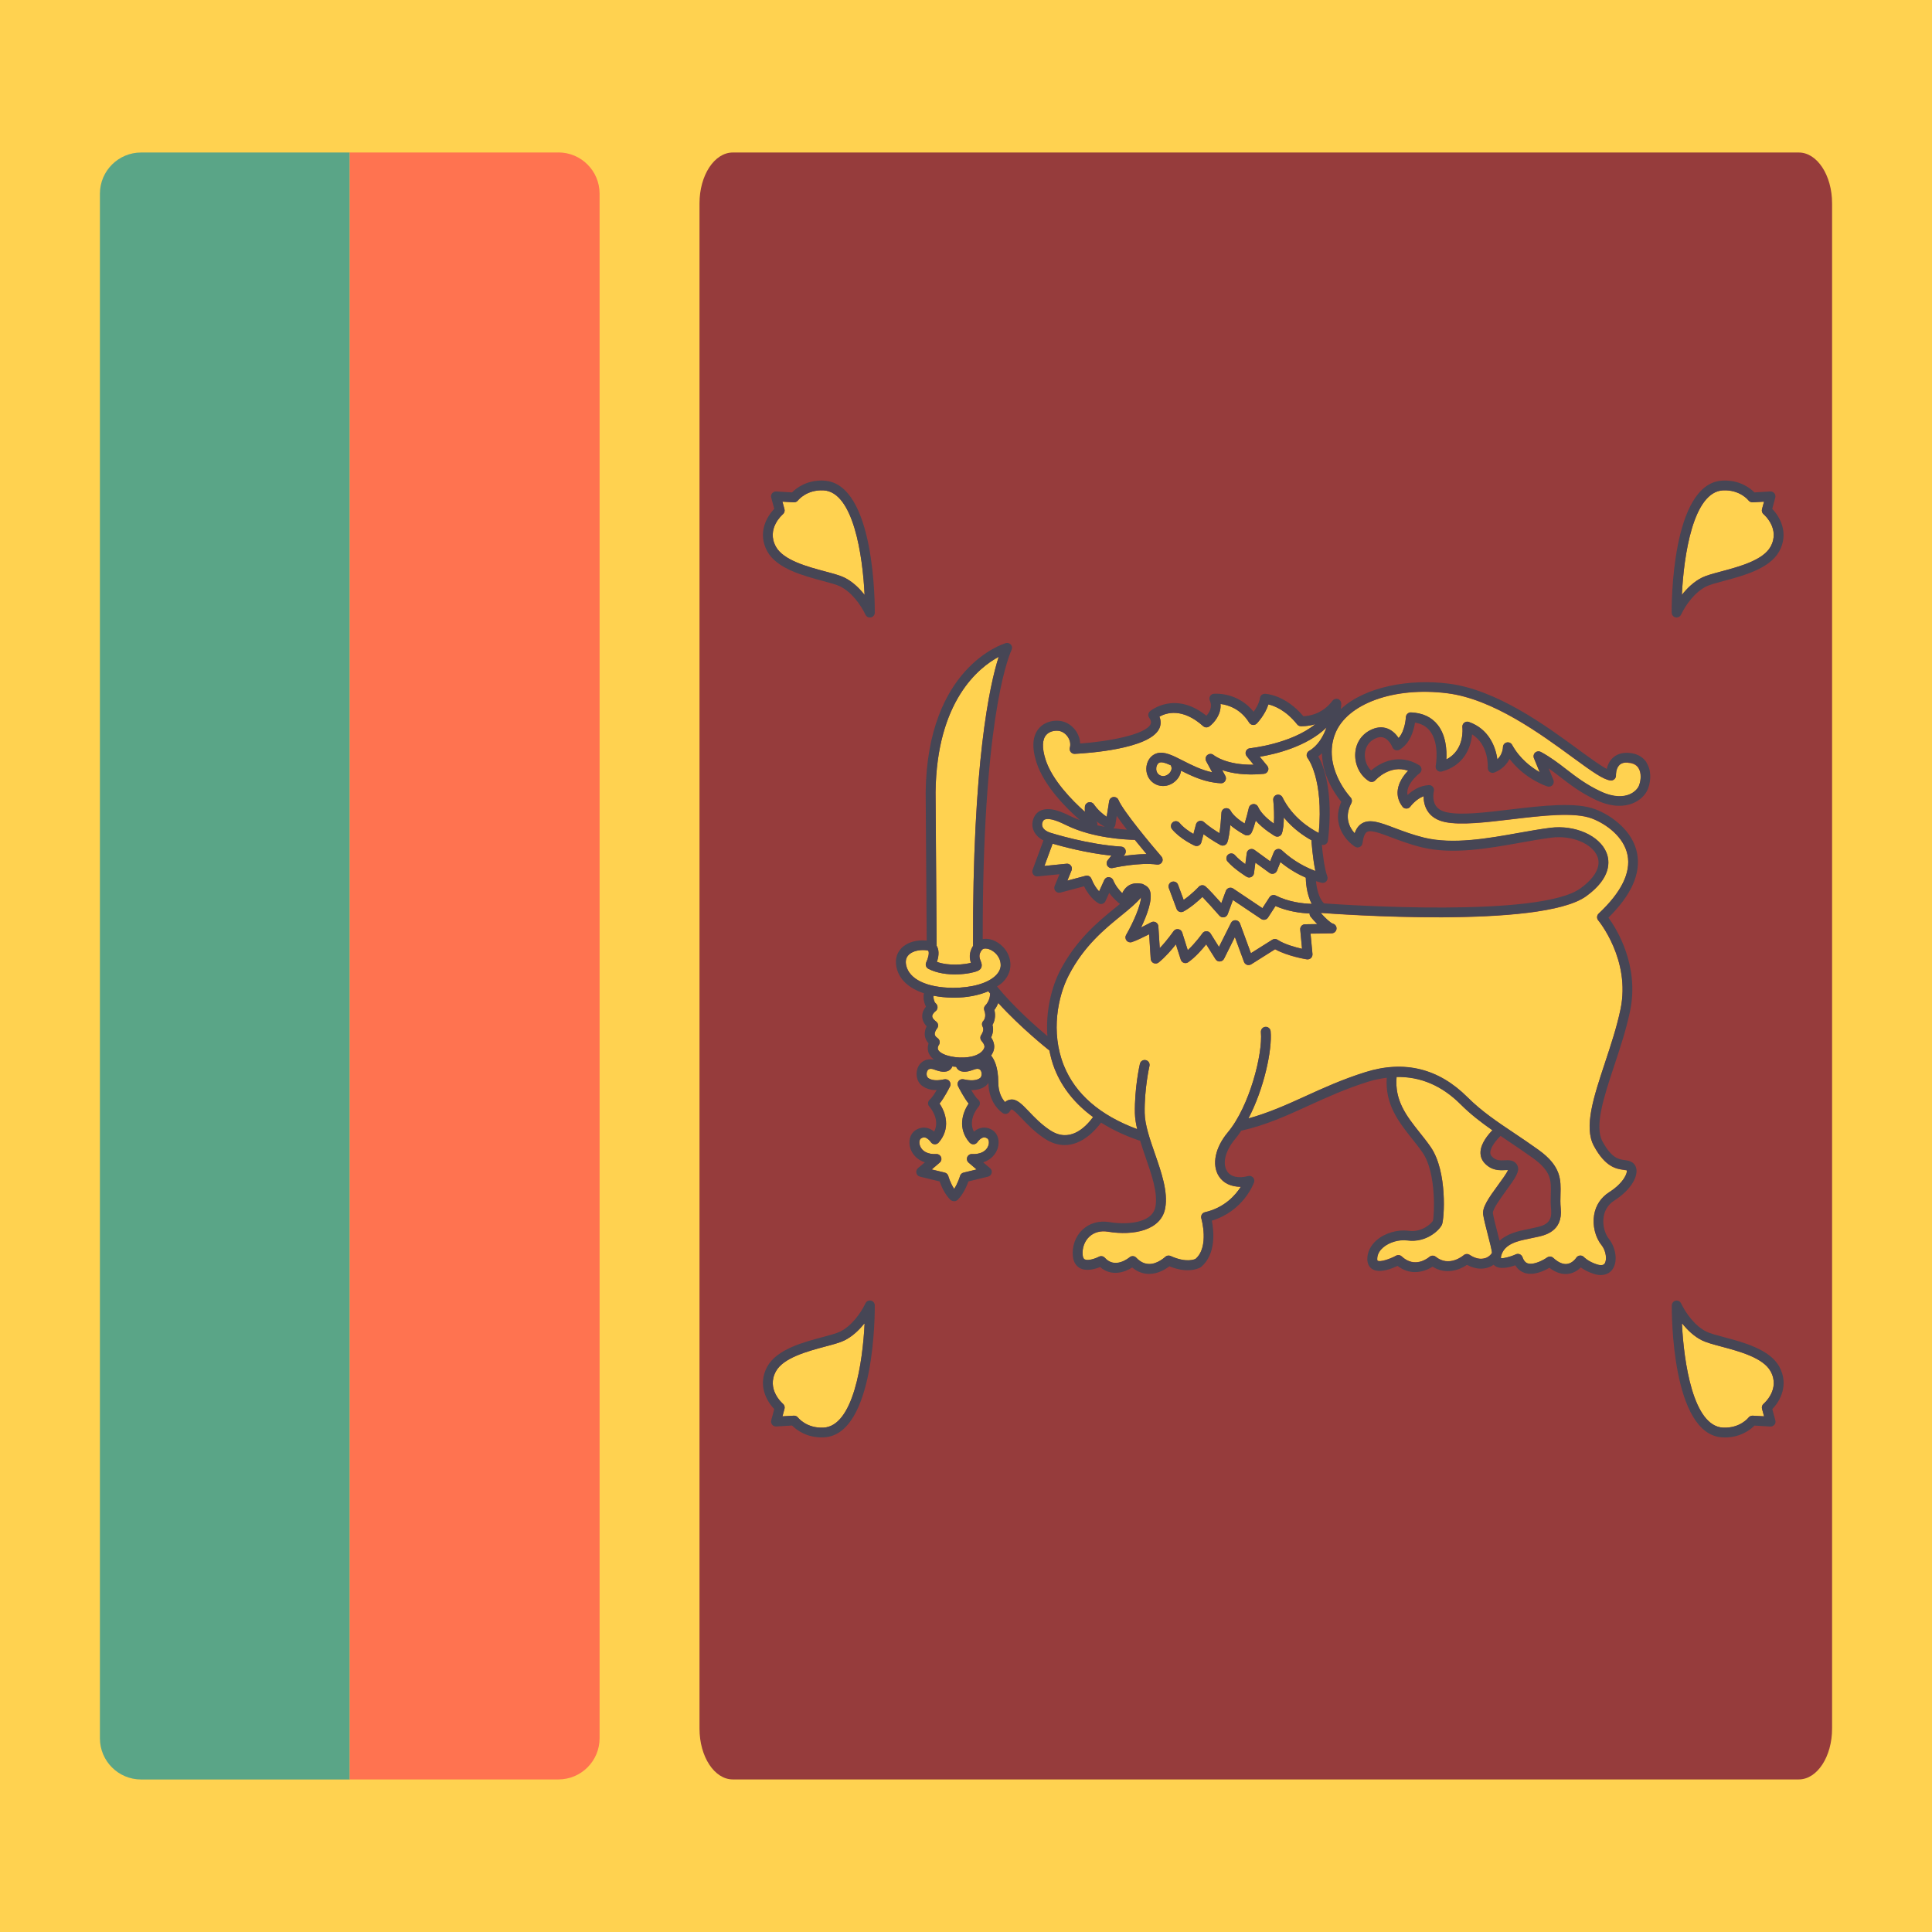 <!-- Generated by IcoMoon.io -->
<svg version="1.1" xmlns="http://www.w3.org/2000/svg" width="32" height="32" viewBox="0 0 32 32">
<title>sri-lanka</title>
<path fill="#ffd250" d="M0 0h32v32h-32v-32z"></path>
<path fill="#963c3c" d="M11.586 3.368v25.263c0 0.465 0.247 0.842 0.552 0.842h17.655c0.305 0 0.552-0.377 0.552-0.842v-25.263c0-0.465-0.247-0.842-0.552-0.842h-17.655c-0.305 0-0.552 0.377-0.552 0.842z"></path>
<path fill="#5aa587" d="M5.793 2.526h-3.456c-0.376 0-0.682 0.305-0.682 0.682v25.584c0 0.376 0.305 0.682 0.682 0.682h3.456v-26.947z"></path>
<path fill="#ff7350" d="M9.249 2.526h-3.456v26.947h3.456c0.376 0 0.682-0.305 0.682-0.682v-25.584c0-0.376-0.305-0.682-0.682-0.682z"></path>
<path fill="#ffd250" d="M24.566 20.117c-0.018-0.118 0.086-0.271 0.247-0.49 0.058-0.079 0.142-0.194 0.165-0.249-0.015-0.001-0.036 0-0.051 0.001-0.089 0.004-0.223 0.010-0.341-0.12-0.046-0.051-0.068-0.115-0.064-0.185 0.009-0.142 0.125-0.281 0.197-0.355-0.185-0.13-0.362-0.265-0.526-0.429-0.312-0.312-0.668-0.462-1.061-0.454-0.036 0.391 0.165 0.648 0.38 0.918 0.063 0.080 0.127 0.159 0.184 0.242 0.283 0.409 0.224 1.2 0.188 1.284-0.041 0.095-0.264 0.305-0.571 0.264-0.141-0.019-0.303 0.029-0.406 0.118-0.044 0.038-0.096 0.102-0.096 0.188 0 0.004 0 0.026 0.007 0.030 0.041 0.025 0.195-0.024 0.305-0.083 0.030-0.017 0.068-0.012 0.094 0.012 0.217 0.203 0.434 0.028 0.459 0.007 0.030-0.025 0.074-0.026 0.104-0.002 0.222 0.179 0.453-0.017 0.463-0.025 0.027-0.023 0.067-0.026 0.097-0.007 0.096 0.063 0.184 0.081 0.263 0.054 0.069-0.024 0.105-0.075 0.109-0.088 0.002-0.033-0.042-0.202-0.071-0.314-0.031-0.117-0.062-0.239-0.075-0.319z"></path>
<path fill="#ffd250" d="M26.969 12.632c-0.067-0.005-0.115 0.009-0.148 0.042-0.061 0.060-0.056 0.168-0.056 0.169 0.001 0.024-0.008 0.048-0.026 0.064s-0.041 0.025-0.066 0.021c-0.12-0.016-0.298-0.143-0.628-0.384-0.524-0.384-1.316-0.964-2.071-1.060-0.878-0.112-1.66 0.169-1.858 0.665-0.221 0.553 0.249 1.056 0.253 1.061 0.024 0.025 0.029 0.063 0.013 0.094-0.124 0.233-0.030 0.406 0.055 0.5 0.026-0.078 0.066-0.131 0.121-0.164 0.132-0.079 0.304-0.014 0.542 0.077 0.141 0.053 0.3 0.113 0.486 0.159 0.477 0.117 1.058 0.013 1.571-0.079 0.181-0.033 0.356-0.064 0.519-0.084 0.409-0.052 0.819 0.129 0.932 0.413 0.055 0.138 0.084 0.414-0.334 0.718-0.751 0.547-4.178 0.294-4.38 0.279-0.005 0-0.009 0.001-0.018 0.002 0.075 0.084 0.163 0.166 0.201 0.176s0.064 0.048 0.059 0.088c-0.005 0.040-0.039 0.070-0.079 0.071l-0.351 0.005 0.032 0.338c0.002 0.025-0.007 0.050-0.025 0.067s-0.044 0.024-0.068 0.021c-0.014-0.002-0.317-0.051-0.526-0.167l-0.396 0.25c-0.013 0.008-0.028 0.012-0.043 0.012-0.009 0-0.018-0.001-0.026-0.004-0.023-0.008-0.042-0.026-0.050-0.049l-0.151-0.411-0.179 0.359c-0.013 0.026-0.039 0.043-0.069 0.045-0.029 0.003-0.057-0.013-0.073-0.038l-0.154-0.245c-0.070 0.088-0.183 0.216-0.298 0.296-0.021 0.015-0.048 0.018-0.072 0.010s-0.043-0.028-0.051-0.052l-0.081-0.254c-0.071 0.090-0.174 0.21-0.284 0.299-0.023 0.019-0.056 0.024-0.084 0.012s-0.047-0.039-0.049-0.069l-0.026-0.409c-0.092 0.047-0.218 0.108-0.288 0.13-0.032 0.010-0.067-0.001-0.087-0.027s-0.024-0.062-0.007-0.091c0.125-0.217 0.24-0.488 0.248-0.622-0.083 0.099-0.199 0.194-0.328 0.3-0.276 0.224-0.619 0.504-0.871 0.992-0.176 0.341-0.303 0.937-0.080 1.492 0.191 0.474 0.601 0.827 1.215 1.054-0.021-0.090-0.036-0.178-0.038-0.261-0.008-0.421 0.079-0.805 0.083-0.821 0.010-0.044 0.053-0.071 0.097-0.061s0.071 0.053 0.061 0.097c-0.001 0.004-0.086 0.381-0.079 0.781 0.004 0.196 0.088 0.437 0.169 0.671 0.108 0.311 0.22 0.631 0.171 0.902-0.066 0.367-0.523 0.46-0.948 0.39-0.121-0.020-0.23 0.009-0.309 0.083-0.080 0.075-0.121 0.189-0.11 0.306 0.005 0.055 0.026 0.066 0.033 0.070 0.051 0.028 0.171-0.010 0.236-0.044 0.033-0.017 0.073-0.010 0.098 0.018 0.17 0.191 0.399 0 0.409-0.008 0.033-0.028 0.082-0.025 0.111 0.006 0.064 0.068 0.132 0.102 0.208 0.104 0.138 0.008 0.269-0.115 0.271-0.116 0.024-0.023 0.060-0.029 0.090-0.016 0.267 0.122 0.407 0.051 0.413 0.048 0.232-0.198 0.098-0.666 0.096-0.671-0.006-0.021-0.003-0.044 0.008-0.064s0.030-0.033 0.052-0.038c0.325-0.074 0.506-0.283 0.594-0.421-0.16-0.002-0.288-0.058-0.363-0.175-0.121-0.189-0.063-0.475 0.148-0.727 0.361-0.431 0.581-1.304 0.548-1.659-0.004-0.044 0.029-0.084 0.073-0.088 0.043-0.004 0.084 0.029 0.088 0.073 0.029 0.311-0.111 0.957-0.368 1.444 0.325-0.090 0.621-0.221 0.93-0.362 0.307-0.14 0.625-0.285 1.007-0.405 0.645-0.202 1.214-0.062 1.692 0.416 0.231 0.231 0.484 0.401 0.777 0.597 0.129 0.086 0.262 0.176 0.401 0.276 0.376 0.271 0.369 0.497 0.362 0.736-0.002 0.073-0.004 0.148 0.004 0.23 0.039 0.389-0.27 0.45-0.419 0.48-0.020 0.004-0.039 0.008-0.056 0.012-0.021 0.005-0.046 0.010-0.074 0.016-0.151 0.031-0.379 0.077-0.435 0.27-0.010 0.035-0.006 0.047-0.006 0.047 0.024 0.011 0.147-0.017 0.246-0.062 0.021-0.010 0.045-0.010 0.066-0.001s0.037 0.026 0.045 0.048c0.029 0.084 0.073 0.098 0.088 0.103 0.102 0.032 0.269-0.062 0.319-0.098 0.031-0.022 0.073-0.020 0.102 0.006 0.084 0.076 0.161 0.11 0.23 0.101 0.093-0.013 0.149-0.101 0.15-0.101 0.013-0.022 0.036-0.036 0.062-0.038s0.050 0.008 0.067 0.026c0 0 0.071 0.075 0.216 0.121 0.095 0.030 0.119-0.005 0.127-0.016 0.040-0.059 0.026-0.208-0.053-0.306-0.103-0.128-0.15-0.324-0.122-0.497 0.027-0.16 0.113-0.29 0.249-0.377 0.25-0.159 0.307-0.331 0.291-0.363-0.005-0.002-0.032-0.006-0.053-0.009-0.112-0.015-0.298-0.039-0.49-0.394-0.17-0.313-0.006-0.808 0.184-1.382 0.096-0.291 0.196-0.591 0.257-0.886 0.17-0.816-0.364-1.464-0.37-1.47-0.028-0.033-0.025-0.082 0.007-0.111 0.375-0.352 0.536-0.678 0.479-0.969-0.060-0.304-0.354-0.516-0.588-0.606-0.291-0.112-0.823-0.048-1.337 0.013-0.43 0.051-0.836 0.099-1.098 0.045-0.135-0.028-0.234-0.092-0.294-0.19-0.049-0.081-0.062-0.169-0.061-0.238-0.13 0.049-0.218 0.17-0.219 0.171-0.015 0.021-0.039 0.033-0.064 0.034-0.032-0.001-0.050-0.011-0.066-0.031-0.066-0.086-0.093-0.18-0.079-0.281 0.018-0.13 0.102-0.242 0.171-0.315-0.301-0.106-0.532 0.147-0.543 0.159-0.026 0.029-0.070 0.035-0.103 0.015-0.145-0.089-0.236-0.265-0.23-0.447 0.006-0.172 0.094-0.316 0.243-0.395 0.102-0.054 0.2-0.064 0.291-0.030 0.086 0.033 0.147 0.1 0.185 0.157 0.11-0.126 0.12-0.343 0.12-0.345 0.001-0.022 0.010-0.042 0.026-0.057s0.038-0.024 0.059-0.022c0.192 0.008 0.341 0.077 0.442 0.206 0.139 0.176 0.152 0.42 0.144 0.572 0.306-0.156 0.267-0.517 0.265-0.534-0.003-0.028 0.008-0.055 0.030-0.073s0.051-0.023 0.078-0.013c0.325 0.115 0.443 0.405 0.471 0.62 0.092-0.088 0.093-0.201 0.093-0.202 0-0.037 0.025-0.069 0.061-0.078s0.073 0.007 0.091 0.040c0.125 0.229 0.317 0.372 0.457 0.452l-0.096-0.234c-0.013-0.032-0.005-0.068 0.021-0.091s0.063-0.027 0.093-0.011c0.16 0.086 0.287 0.184 0.422 0.288 0.162 0.125 0.33 0.254 0.566 0.365 0.231 0.108 0.386 0.088 0.476 0.052 0.093-0.037 0.146-0.104 0.163-0.149 0.033-0.085 0.042-0.208-0.010-0.29-0.033-0.052-0.090-0.081-0.169-0.086z"></path>
<path fill="#ffd250" d="M17.408 13.797c0 0 0 0 0 0s0.001 0 0.001 0c0.006 0.002 0.611 0.193 1.161 0.226 0.030 0.002 0.057 0.020 0.069 0.048s0.008 0.060-0.011 0.084l-0.019 0.024c0.109-0.016 0.246-0.031 0.381-0.032-0.055-0.066-0.124-0.149-0.194-0.236-0.147-0.003-0.685-0.026-1.123-0.237-0.106-0.052-0.29-0.141-0.378-0.096-0.015 0.008-0.040 0.044-0.036 0.089 0.005 0.057 0.058 0.103 0.148 0.13z"></path>
<path fill="#ffd250" d="M19.233 12.626c-0.008 0-0.016 0.001-0.023 0.003-0.035 0.011-0.053 0.050-0.058 0.082-0.006 0.040 0.004 0.093 0.050 0.124 0.060 0.040 0.125 0.013 0.162-0.024 0.012-0.011 0.067-0.071 0.026-0.136l-0-0c-0.063-0.029-0.119-0.049-0.157-0.049z"></path>
<path fill="#ffd250" d="M18.438 14.579c0.039 0.094 0.1 0.166 0.15 0.215 0.019-0.041 0.048-0.084 0.092-0.117s0.118-0.062 0.228-0.039c0.002 0 0.003 0 0.005 0.001 0.003 0.001 0.006 0 0.009 0.001s0.005 0.003 0.007 0.004c0.004 0.001 0.008 0.002 0.012 0.004 0.003 0.002 0.005 0.004 0.007 0.006 0.041 0.018 0.076 0.046 0.094 0.089 0.061 0.143-0.047 0.421-0.142 0.619 0.067-0.033 0.132-0.067 0.167-0.086 0.024-0.013 0.054-0.013 0.078 0.001s0.040 0.038 0.041 0.066l0.023 0.361c0.127-0.133 0.226-0.278 0.228-0.28 0.017-0.026 0.048-0.039 0.079-0.034s0.056 0.026 0.065 0.056l0.092 0.292c0.129-0.119 0.242-0.278 0.243-0.28 0.016-0.022 0.041-0.034 0.068-0.034 0.027 0.001 0.052 0.015 0.067 0.038l0.139 0.222 0.199-0.397c0.014-0.029 0.042-0.047 0.077-0.045 0.032 0.002 0.060 0.023 0.072 0.053l0.181 0.493 0.354-0.223c0.027-0.017 0.061-0.017 0.088 0.001 0.115 0.076 0.293 0.124 0.405 0.149l-0.030-0.317c-0.002-0.023 0.005-0.045 0.020-0.062s0.037-0.027 0.059-0.027l0.203-0.003c-0.049-0.049-0.089-0.097-0.109-0.121-0.013-0.016-0.018-0.036-0.018-0.055-0.149-0.006-0.357-0.033-0.565-0.123l-0.124 0.191c-0.012 0.018-0.030 0.031-0.052 0.035-0.005 0.001-0.011 0.002-0.016 0.002-0.016 0-0.032-0.005-0.045-0.014l-0.468-0.314-0.086 0.234c-0.010 0.027-0.033 0.046-0.061 0.052s-0.057-0.005-0.076-0.026c-0.080-0.092-0.207-0.233-0.282-0.311-0.068 0.065-0.186 0.17-0.313 0.241-0.021 0.011-0.045 0.013-0.067 0.005s-0.040-0.025-0.048-0.048l-0.128-0.344c-0.016-0.042 0.006-0.089 0.048-0.104s0.089 0.006 0.104 0.048l0.093 0.251c0.136-0.094 0.249-0.216 0.25-0.217 0.029-0.031 0.077-0.035 0.11-0.008 0.047 0.038 0.175 0.179 0.264 0.279l0.075-0.203c0.009-0.023 0.027-0.041 0.051-0.049s0.049-0.004 0.070 0.010l0.485 0.325 0.117-0.181c0.023-0.035 0.068-0.047 0.104-0.028 0.215 0.108 0.448 0.134 0.596 0.138-0.091-0.169-0.099-0.384-0.099-0.434-0.121-0.053-0.27-0.134-0.42-0.258l-0.058 0.144c-0.009 0.023-0.029 0.040-0.053 0.047s-0.050 0.002-0.070-0.012l-0.234-0.17-0.023 0.175c-0.004 0.027-0.021 0.051-0.045 0.063s-0.054 0.011-0.077-0.004c-0.008-0.005-0.201-0.123-0.315-0.252-0.030-0.033-0.027-0.085 0.007-0.114s0.084-0.027 0.114 0.007c0.049 0.055 0.116 0.109 0.173 0.15l0.023-0.181c0.004-0.028 0.022-0.053 0.048-0.064s0.057-0.008 0.080 0.009l0.26 0.189 0.062-0.154c0.010-0.025 0.032-0.043 0.058-0.049s0.053 0.002 0.073 0.020c0.202 0.19 0.42 0.293 0.556 0.343-0.046-0.216-0.064-0.487-0.065-0.502-0-0.002 0.001-0.004 0.001-0.006-0.126-0.070-0.305-0.19-0.459-0.378-0.001 0.1-0.009 0.201-0.033 0.266-0.008 0.022-0.026 0.039-0.048 0.047s-0.047 0.006-0.067-0.006c-0.010-0.006-0.186-0.107-0.317-0.255-0.023 0.081-0.050 0.167-0.073 0.206-0.022 0.036-0.068 0.050-0.106 0.031-0.008-0.004-0.132-0.067-0.242-0.163-0.011 0.108-0.027 0.23-0.051 0.289-0.009 0.021-0.026 0.038-0.048 0.046s-0.046 0.006-0.066-0.005c-0.007-0.004-0.148-0.081-0.279-0.179l-0.036 0.135c-0.006 0.023-0.022 0.042-0.044 0.053s-0.046 0.010-0.068 0.001c-0.010-0.004-0.241-0.111-0.373-0.272-0.028-0.035-0.023-0.086 0.011-0.114s0.086-0.023 0.114 0.011c0.063 0.077 0.16 0.141 0.229 0.182l0.042-0.158c0.007-0.027 0.028-0.049 0.055-0.057s0.056-0.001 0.077 0.018c0.077 0.070 0.182 0.139 0.257 0.184 0.016-0.1 0.028-0.245 0.033-0.338 0.002-0.036 0.028-0.067 0.063-0.074s0.072 0.009 0.089 0.040c0.044 0.082 0.151 0.162 0.232 0.212 0.022-0.069 0.049-0.171 0.070-0.26 0.008-0.034 0.036-0.059 0.071-0.062s0.067 0.015 0.082 0.047c0.051 0.112 0.173 0.215 0.261 0.277 0.009-0.118 0.001-0.286-0.010-0.391-0.004-0.039 0.020-0.075 0.058-0.086s0.078 0.007 0.095 0.042c0.163 0.33 0.451 0.513 0.601 0.59 0.082-0.894-0.18-1.236-0.183-1.239-0.015-0.018-0.021-0.043-0.016-0.066s0.018-0.043 0.039-0.055c0.145-0.084 0.234-0.238 0.288-0.387-0.329 0.319-0.851 0.442-1.105 0.484l0.124 0.151c0.019 0.023 0.024 0.055 0.012 0.082s-0.037 0.047-0.067 0.050c-0.311 0.031-0.539-0.010-0.692-0.062l0.053 0.098c0.014 0.026 0.013 0.057-0.003 0.082s-0.044 0.041-0.072 0.038c-0.254-0.011-0.476-0.115-0.658-0.208-0.009 0.060-0.038 0.118-0.087 0.165-0.060 0.058-0.136 0.089-0.212 0.089-0.053 0-0.107-0.015-0.153-0.046-0.091-0.061-0.138-0.17-0.121-0.283 0.016-0.104 0.081-0.186 0.172-0.213 0.121-0.036 0.259 0.034 0.433 0.123 0.138 0.071 0.303 0.155 0.483 0.192l-0.1-0.185c-0.019-0.034-0.010-0.077 0.021-0.102s0.074-0.024 0.104 0.002c0.002 0.002 0.203 0.167 0.661 0.159l-0.115-0.141c-0.019-0.023-0.024-0.055-0.012-0.083s0.037-0.047 0.067-0.049c0.009-0.001 0.673-0.068 1.082-0.398-0.133 0.039-0.236 0.033-0.244 0.033-0.022-0.002-0.043-0.013-0.057-0.030-0.187-0.235-0.379-0.308-0.476-0.331-0.054 0.171-0.186 0.309-0.192 0.316-0.017 0.018-0.042 0.027-0.067 0.024s-0.047-0.017-0.060-0.038c-0.144-0.233-0.353-0.294-0.474-0.309 0.015 0.172-0.105 0.313-0.186 0.372-0.031 0.023-0.074 0.021-0.102-0.005-0.348-0.311-0.616-0.219-0.724-0.157 0.034 0.085 0.018 0.155-0.005 0.202-0.166 0.336-1.193 0.404-1.397 0.414-0.025 0.002-0.051-0.010-0.067-0.030s-0.022-0.047-0.015-0.072c0.015-0.056 0.005-0.116-0.028-0.17-0.034-0.055-0.088-0.095-0.145-0.107-0.053-0.011-0.155-0.004-0.216 0.063-0.070 0.077-0.074 0.218-0.014 0.409 0.109 0.343 0.444 0.682 0.652 0.867-0.002-0.043-0.001-0.074-0-0.082 0.002-0.035 0.025-0.064 0.059-0.074s0.069 0.003 0.089 0.031c0.069 0.099 0.151 0.166 0.213 0.207l0.041-0.259c0.006-0.036 0.035-0.064 0.071-0.068 0.036-0.003 0.071 0.016 0.084 0.050 0.073 0.178 0.538 0.736 0.711 0.936 0.022 0.025 0.026 0.062 0.010 0.092s-0.049 0.045-0.083 0.041c-0.296-0.042-0.731 0.056-0.735 0.057-0.034 0.008-0.068-0.007-0.087-0.036s-0.016-0.067 0.006-0.094l0.060-0.075c-0.411-0.043-0.811-0.151-0.973-0.198l-0.136 0.369 0.366-0.037c0.028-0.004 0.056 0.009 0.073 0.032s0.021 0.053 0.010 0.079l-0.069 0.169 0.302-0.080c0.040-0.011 0.081 0.010 0.096 0.049 0.040 0.101 0.089 0.168 0.128 0.209l0.085-0.188c0.013-0.029 0.043-0.050 0.075-0.048 0.031 0.001 0.060 0.021 0.073 0.050z"></path>
<path fill="#ffd250" d="M17.389 18.72c0.319 0.213 0.578-0.030 0.715-0.217-0.294-0.215-0.509-0.479-0.635-0.793-0.041-0.103-0.068-0.207-0.089-0.31-0.030-0.024-0.474-0.376-0.847-0.787-0.019 0.050-0.044 0.089-0.064 0.116 0.026 0.106 0.001 0.193-0.032 0.249 0.023 0.076 0.004 0.151-0.022 0.206 0.056 0.085 0.067 0.168 0.030 0.248-0.008 0.018-0.019 0.035-0.031 0.052 0.046 0.056 0.119 0.184 0.119 0.441 0 0.173 0.064 0.277 0.112 0.33 0.028-0.024 0.058-0.038 0.092-0.041 0.102-0.011 0.186 0.076 0.301 0.197 0.090 0.094 0.201 0.212 0.35 0.311z"></path>
<path fill="#ffd250" d="M15.801 16.524c-0.006 0-0.012-0-0.018-0-0.117-0.001-0.223-0.013-0.321-0.032-0.009 0.027 0.011 0.106 0.032 0.122s0.034 0.042 0.034 0.068c-0.001 0.026-0.012 0.051-0.033 0.066-0.014 0.010-0.055 0.046-0.055 0.082s0.041 0.071 0.065 0.090c0.018 0.014 0.030 0.034 0.032 0.056s-0.005 0.045-0.020 0.062c-0.010 0.012-0.040 0.057-0.035 0.095 0.001 0.008 0.004 0.032 0.047 0.061 0.018 0.012 0.031 0.032 0.034 0.054s-0.002 0.044-0.015 0.062c0 0-0.023 0.033-0.014 0.066 0.010 0.037 0.055 0.065 0.092 0.082 0.068 0.032 0.166 0.053 0.268 0.057 0.003-0 0.006-0 0.009-0 0.086 0.003 0.175-0.006 0.25-0.034 0.074-0.027 0.123-0.067 0.146-0.118 0.007-0.016 0.022-0.049-0.042-0.123-0.025-0.029-0.026-0.072-0.003-0.102 0-0 0.054-0.074 0.021-0.134-0.018-0.032-0.012-0.071 0.013-0.097 0.005-0.005 0.055-0.064 0.015-0.171-0.012-0.031-0.003-0.065 0.020-0.087 0.003-0.003 0.076-0.079 0.075-0.195-0.010-0.012-0.020-0.024-0.030-0.036-0.157 0.066-0.349 0.106-0.568 0.106z"></path>
<path fill="#ffd250" d="M16.541 10.879c-0.328 0.176-1.026 0.728-1.046 2.24l0.018 2.547c0.002 0.004 0.005 0.007 0.007 0.011 0.042 0.080 0.022 0.183-0.002 0.255 0.202 0.072 0.455 0.043 0.563 0.016-0.022-0.063-0.039-0.165 0.035-0.281-0.011-3.038 0.278-4.33 0.425-4.788z"></path>
<path fill="#ffd250" d="M16.575 15.984c0-0.13-0.098-0.23-0.194-0.263-0.020-0.007-0.088-0.026-0.119 0.015-0.058 0.077-0.038 0.131-0.018 0.183 0.011 0.029 0.023 0.059 0.014 0.094-0.011 0.044-0.051 0.062-0.064 0.068-0.11 0.050-0.528 0.115-0.816-0.034-0.039-0.020-0.055-0.068-0.036-0.108 0.030-0.062 0.053-0.154 0.036-0.186-0.001-0.003-0.005-0.010-0.028-0.013-0.021-0.003-0.043-0.004-0.064-0.004-0.099 0-0.19 0.031-0.239 0.084-0.040 0.043-0.052 0.097-0.038 0.166 0.048 0.232 0.338 0.372 0.776 0.376 0.31-0.001 0.577-0.074 0.71-0.206 0.054-0.054 0.081-0.111 0.081-0.172z"></path>
<path fill="#ffd250" d="M15.878 17.906c0.019-0.025 0.050-0.037 0.080-0.030 0.056 0.012 0.196 0.041 0.277-0.021 0.028-0.021 0.034-0.080 0.013-0.119-0.007-0.013-0.030-0.053-0.114-0.021-0.080 0.031-0.194 0.064-0.266-0.001-0.014-0.013-0.024-0.028-0.030-0.044-0.022-0.002-0.043-0.003-0.064-0.006-0.007 0.018-0.016 0.035-0.033 0.050-0.072 0.065-0.186 0.031-0.266 0.001-0.084-0.032-0.107 0.008-0.114 0.021-0.021 0.038-0.015 0.097 0.013 0.118 0.080 0.062 0.22 0.033 0.266 0.023 0.030-0.006 0.066 0.004 0.085 0.029s0.027 0.057 0.013 0.085c-0.018 0.037-0.098 0.192-0.175 0.288 0.101 0.148 0.189 0.412-0.016 0.647-0.017 0.019-0.043 0.029-0.067 0.027-0.025-0.002-0.048-0.016-0.062-0.037-0.012-0.018-0.053-0.067-0.098-0.076-0.014-0.003-0.035-0.004-0.067 0.018-0.021 0.015-0.033 0.063-0.015 0.116 0.032 0.095 0.131 0.148 0.271 0.141 0.032-0.003 0.066 0.019 0.079 0.051s0.004 0.069-0.023 0.091l-0.132 0.113 0.216 0.052c0.029 0.007 0.051 0.029 0.059 0.057 0 0.001 0.033 0.116 0.097 0.213 0.064-0.097 0.097-0.212 0.097-0.213 0.008-0.028 0.030-0.050 0.059-0.057l0.215-0.052-0.132-0.113c-0.026-0.022-0.035-0.059-0.023-0.091s0.045-0.054 0.079-0.051c0.138 0.006 0.239-0.046 0.271-0.141 0.018-0.053 0.006-0.101-0.015-0.116-0.032-0.022-0.054-0.021-0.067-0.018-0.047 0.009-0.089 0.062-0.098 0.076-0.014 0.021-0.037 0.035-0.062 0.037s-0.050-0.008-0.067-0.027c-0.205-0.235-0.118-0.499-0.016-0.647-0.078-0.097-0.157-0.252-0.175-0.288-0.014-0.028-0.010-0.061 0.008-0.085z"></path>
<path fill="#464655" d="M27.274 12.631c-0.043-0.067-0.13-0.15-0.295-0.161-0.115-0.008-0.207 0.023-0.274 0.090-0.054 0.054-0.080 0.12-0.092 0.176-0.11-0.058-0.287-0.188-0.472-0.323-0.537-0.394-1.35-0.989-2.147-1.090-0.647-0.082-1.382 0.047-1.786 0.422 0.006-0.050 0.008-0.083 0.008-0.088 0-0.001-0.001-0.002-0.001-0.003 0-0.015-0.004-0.029-0.012-0.042-0.002-0.003-0.003-0.005-0.005-0.007-0.009-0.012-0.020-0.022-0.035-0.027-0-0-0-0-0.001-0.001h-0c-0.015-0.005-0.031-0.005-0.045-0.001-0.003 0.001-0.005 0.001-0.008 0.002-0.014 0.005-0.027 0.013-0.036 0.025-0.001 0.001-0.002 0.001-0.002 0.002-0.168 0.226-0.398 0.255-0.483 0.258-0.303-0.36-0.624-0.371-0.637-0.372-0.046 0.003-0.076 0.029-0.082 0.069-0.013 0.085-0.062 0.17-0.105 0.229-0.267-0.332-0.643-0.299-0.66-0.298-0.026 0.002-0.049 0.018-0.062 0.040s-0.014 0.050-0.003 0.074c0.048 0.106-0.010 0.198-0.057 0.25-0.526-0.422-0.931-0.078-0.935-0.074-0.031 0.027-0.037 0.073-0.013 0.107 0.039 0.057 0.032 0.088 0.022 0.109-0.085 0.172-0.703 0.285-1.165 0.318-0.002-0.065-0.022-0.13-0.058-0.189-0.057-0.094-0.148-0.16-0.249-0.181-0.112-0.024-0.27 0.001-0.37 0.112-0.112 0.123-0.128 0.314-0.048 0.567 0.125 0.395 0.501 0.767 0.72 0.959-0.053-0.020-0.106-0.041-0.158-0.066-0.129-0.063-0.345-0.168-0.505-0.085-0.081 0.042-0.132 0.146-0.123 0.248 0.005 0.051 0.033 0.166 0.183 0.239l-0.18 0.488c-0.010 0.026-0.005 0.055 0.012 0.078s0.044 0.034 0.072 0.031l0.361-0.036-0.080 0.195c-0.012 0.028-0.006 0.061 0.014 0.084s0.051 0.033 0.082 0.025l0.392-0.104c0.101 0.208 0.236 0.281 0.243 0.284 0.020 0.011 0.043 0.012 0.064 0.005s0.038-0.023 0.047-0.043l0.062-0.138c0.065 0.091 0.135 0.151 0.178 0.184-0.026 0.022-0.052 0.043-0.081 0.066-0.272 0.221-0.645 0.525-0.913 1.043-0.134 0.26-0.239 0.658-0.208 1.080-0.195-0.164-0.563-0.489-0.834-0.822 0.033-0.022 0.067-0.043 0.093-0.069 0.085-0.084 0.129-0.183 0.129-0.287 0-0.215-0.158-0.367-0.304-0.416-0.055-0.018-0.107-0.021-0.155-0.013-0.005-3.53 0.397-4.61 0.479-4.792 0.013-0.029 0.008-0.063-0.013-0.086s-0.054-0.033-0.084-0.024c-0.053 0.016-1.299 0.405-1.327 2.467l0.017 2.46c-0.169-0.018-0.33 0.030-0.423 0.13-0.053 0.057-0.11 0.157-0.078 0.309 0.042 0.203 0.205 0.352 0.456 0.434-0.007 0.027-0.009 0.057-0.006 0.090 0.004 0.040 0.016 0.088 0.039 0.131-0.031 0.037-0.061 0.089-0.062 0.153-0.002 0.062 0.023 0.12 0.073 0.173-0.020 0.040-0.037 0.094-0.030 0.154 0.005 0.036 0.020 0.083 0.062 0.129-0.012 0.035-0.019 0.081-0.007 0.132 0.013 0.052 0.046 0.098 0.094 0.136-0.124-0.023-0.211 0.033-0.252 0.106-0.061 0.109-0.037 0.256 0.055 0.326 0.075 0.057 0.164 0.076 0.245 0.072-0.041 0.070-0.085 0.134-0.112 0.156-0.018 0.014-0.029 0.034-0.031 0.057s0.005 0.045 0.021 0.061c0.008 0.009 0.185 0.208 0.080 0.415-0.033-0.027-0.075-0.052-0.125-0.062-0.065-0.013-0.131 0.002-0.191 0.043-0.085 0.059-0.117 0.183-0.077 0.301 0.031 0.091 0.107 0.184 0.238 0.227l-0.114 0.097c-0.023 0.020-0.033 0.051-0.026 0.080s0.030 0.053 0.060 0.060l0.325 0.079c0.025 0.071 0.082 0.209 0.177 0.304 0.015 0.015 0.044 0.024 0.066 0.024s0.042-0.009 0.057-0.024c0.095-0.095 0.152-0.233 0.177-0.304l0.325-0.079c0.029-0.007 0.052-0.030 0.060-0.060s-0.003-0.061-0.026-0.080l-0.114-0.097c0.131-0.043 0.207-0.136 0.238-0.227 0.040-0.119 0.008-0.243-0.077-0.301-0.060-0.041-0.126-0.056-0.191-0.043-0.050 0.010-0.092 0.035-0.125 0.062-0.103-0.206 0.072-0.406 0.080-0.415 0.015-0.017 0.022-0.039 0.020-0.061s-0.013-0.043-0.031-0.057c-0.027-0.021-0.071-0.086-0.112-0.155 0.081 0.001 0.169-0.014 0.244-0.072 0.016-0.013 0.028-0.030 0.040-0.047 0.006 0.355 0.231 0.496 0.241 0.502 0.038 0.023 0.088 0.011 0.111-0.027 0.019-0.031 0.030-0.037 0.030-0.037 0.029 0.002 0.108 0.086 0.167 0.147 0.095 0.1 0.214 0.225 0.377 0.334 0.12 0.080 0.233 0.111 0.337 0.111 0.292 0 0.51-0.246 0.603-0.372 0.182 0.114 0.387 0.213 0.622 0.293 0.008 0.003 0.016 0.004 0.024 0.004 0.028 0.091 0.059 0.182 0.090 0.273 0.101 0.291 0.206 0.591 0.165 0.82-0.053 0.296-0.521 0.299-0.762 0.258-0.171-0.028-0.33 0.016-0.446 0.125s-0.177 0.273-0.16 0.44c0.011 0.116 0.070 0.171 0.117 0.197 0.108 0.058 0.254 0.015 0.334-0.018 0.182 0.159 0.401 0.092 0.532 0.008 0.081 0.068 0.172 0.103 0.27 0.106 0.003 0 0.006 0 0.010 0 0.148 0 0.273-0.078 0.335-0.126 0.314 0.127 0.493 0.032 0.524 0.013 0.255-0.215 0.213-0.601 0.18-0.769 0.523-0.159 0.692-0.613 0.699-0.634 0.010-0.028 0.004-0.060-0.017-0.082s-0.052-0.031-0.081-0.023c-0.161 0.043-0.289 0.014-0.349-0.081-0.082-0.129-0.029-0.339 0.136-0.535 0.035-0.041 0.067-0.087 0.099-0.135 0.404-0.090 0.75-0.248 1.116-0.415 0.303-0.138 0.616-0.281 0.988-0.397 0.104-0.033 0.206-0.052 0.306-0.065-0.030 0.439 0.195 0.728 0.416 1.006 0.061 0.077 0.122 0.153 0.177 0.233 0.237 0.343 0.192 1.063 0.172 1.128-0.017 0.037-0.176 0.199-0.401 0.168-0.187-0.025-0.396 0.037-0.534 0.157-0.098 0.086-0.152 0.196-0.152 0.31 0 0.097 0.047 0.146 0.086 0.169 0.117 0.070 0.311-0.005 0.415-0.055 0.097 0.075 0.197 0.103 0.289 0.103 0.115 0 0.218-0.043 0.29-0.090 0.217 0.137 0.445 0.057 0.571-0.030 0.159 0.086 0.287 0.069 0.369 0.037 0.027-0.011 0.051-0.024 0.073-0.039 0.003 0.003 0.006 0.008 0.010 0.011 0.086 0.074 0.246 0.035 0.348-0.002 0.046 0.077 0.108 0.111 0.156 0.127 0.15 0.048 0.322-0.034 0.409-0.086 0.105 0.081 0.21 0.115 0.314 0.101 0.092-0.013 0.161-0.062 0.206-0.106 0.048 0.034 0.12 0.077 0.218 0.107 0.043 0.014 0.081 0.019 0.114 0.019 0.113 0 0.172-0.064 0.195-0.098 0.094-0.137 0.045-0.368-0.060-0.499-0.062-0.077-0.113-0.221-0.088-0.37 0.013-0.079 0.054-0.19 0.176-0.267 0.22-0.14 0.364-0.329 0.368-0.483 0.002-0.063-0.023-0.115-0.068-0.147-0.040-0.028-0.085-0.034-0.128-0.040-0.096-0.013-0.216-0.029-0.369-0.311-0.136-0.251 0.025-0.738 0.196-1.254 0.098-0.295 0.199-0.6 0.262-0.904 0.157-0.752-0.221-1.358-0.358-1.547 0.38-0.374 0.54-0.733 0.474-1.068-0.072-0.369-0.416-0.621-0.688-0.726-0.329-0.126-0.881-0.060-1.414 0.003-0.416 0.050-0.809 0.097-1.046 0.047-0.089-0.019-0.153-0.057-0.189-0.115-0.062-0.101-0.029-0.233-0.029-0.235 0.007-0.025 0.001-0.051-0.015-0.071s-0.043-0.033-0.066-0.030c-0.155 0.006-0.279 0.093-0.355 0.164-0.004-0.022-0.005-0.044-0.002-0.067 0.021-0.156 0.2-0.292 0.202-0.293 0.021-0.016 0.034-0.042 0.032-0.069s-0.016-0.051-0.039-0.065c-0.33-0.201-0.638-0.052-0.796 0.088-0.067-0.065-0.107-0.165-0.104-0.265 0.002-0.066 0.025-0.187 0.157-0.257 0.060-0.032 0.111-0.039 0.157-0.022 0.078 0.029 0.13 0.125 0.143 0.159 0.009 0.022 0.026 0.039 0.049 0.047s0.047 0.006 0.068-0.006c0.18-0.105 0.238-0.327 0.257-0.449 0.106 0.017 0.187 0.062 0.246 0.137 0.165 0.208 0.098 0.575 0.097 0.579-0.005 0.027 0.004 0.056 0.024 0.075s0.049 0.026 0.076 0.019c0.366-0.098 0.484-0.396 0.502-0.616 0.28 0.175 0.261 0.535 0.26 0.552-0.002 0.028 0.011 0.055 0.033 0.071s0.052 0.020 0.078 0.009c0.134-0.054 0.208-0.143 0.25-0.225 0.255 0.335 0.61 0.451 0.627 0.456 0.030 0.009 0.063 0.001 0.084-0.022s0.027-0.057 0.015-0.086l-0.079-0.192c0.064 0.045 0.127 0.093 0.19 0.142 0.169 0.13 0.344 0.265 0.596 0.383 0.284 0.133 0.486 0.103 0.606 0.055s0.215-0.139 0.254-0.242c0.046-0.12 0.063-0.297-0.026-0.434zM27.148 13.009c-0.017 0.045-0.070 0.111-0.163 0.149-0.090 0.036-0.245 0.057-0.476-0.052-0.236-0.111-0.404-0.24-0.566-0.365-0.134-0.104-0.262-0.201-0.422-0.288-0.030-0.016-0.067-0.012-0.093 0.011s-0.034 0.059-0.021 0.091l0.096 0.234c-0.14-0.080-0.331-0.223-0.457-0.452-0.018-0.033-0.055-0.049-0.091-0.040s-0.061 0.041-0.061 0.078c0 0.002-0.001 0.114-0.093 0.202-0.028-0.216-0.146-0.506-0.471-0.62-0.027-0.010-0.056-0.004-0.078 0.013s-0.033 0.045-0.030 0.073c0.002 0.017 0.041 0.378-0.265 0.534 0.008-0.151-0.005-0.396-0.144-0.572-0.102-0.129-0.251-0.198-0.442-0.206-0.021-0.002-0.043 0.007-0.059 0.022s-0.025 0.035-0.026 0.057c0 0.002-0.009 0.22-0.12 0.345-0.038-0.057-0.099-0.124-0.185-0.157-0.091-0.034-0.189-0.024-0.291 0.030-0.149 0.079-0.238 0.223-0.243 0.395-0.006 0.182 0.084 0.358 0.23 0.447 0.033 0.020 0.077 0.014 0.103-0.015 0.011-0.012 0.242-0.265 0.543-0.159-0.069 0.072-0.153 0.184-0.171 0.315-0.014 0.101 0.013 0.195 0.079 0.281 0.015 0.020 0.034 0.030 0.066 0.031 0.026-0 0.049-0.013 0.064-0.034 0.001-0.002 0.089-0.122 0.219-0.171-0 0.069 0.012 0.157 0.061 0.238 0.060 0.098 0.159 0.162 0.294 0.19 0.262 0.055 0.668 0.006 1.098-0.045 0.514-0.061 1.046-0.125 1.337-0.013 0.234 0.089 0.528 0.302 0.588 0.606 0.057 0.291-0.104 0.617-0.479 0.969-0.031 0.029-0.034 0.078-0.007 0.111 0.005 0.006 0.54 0.654 0.37 1.47-0.061 0.295-0.161 0.596-0.257 0.886-0.19 0.574-0.354 1.069-0.184 1.382 0.192 0.355 0.379 0.379 0.49 0.394 0.022 0.003 0.049 0.006 0.053 0.009 0.016 0.033-0.041 0.204-0.291 0.363-0.136 0.087-0.223 0.217-0.249 0.377-0.029 0.174 0.019 0.369 0.122 0.497 0.078 0.098 0.093 0.247 0.053 0.306-0.008 0.011-0.032 0.046-0.127 0.016-0.145-0.046-0.216-0.121-0.216-0.121-0.017-0.019-0.042-0.028-0.067-0.026s-0.048 0.016-0.062 0.038c-0.001 0.001-0.057 0.088-0.15 0.101-0.070 0.009-0.147-0.024-0.23-0.101-0.028-0.026-0.070-0.028-0.102-0.006-0.050 0.036-0.217 0.13-0.319 0.098-0.015-0.005-0.059-0.019-0.088-0.103-0.008-0.022-0.024-0.039-0.045-0.048s-0.045-0.009-0.066 0.001c-0.098 0.045-0.222 0.073-0.246 0.062 0 0-0.004-0.012 0.006-0.047 0.056-0.193 0.284-0.239 0.435-0.27 0.028-0.006 0.053-0.011 0.074-0.016 0.017-0.004 0.036-0.008 0.056-0.012 0.149-0.029 0.458-0.091 0.419-0.48-0.008-0.082-0.006-0.157-0.004-0.23 0.007-0.239 0.014-0.465-0.362-0.736-0.139-0.1-0.273-0.19-0.401-0.276-0.293-0.196-0.545-0.366-0.777-0.597-0.478-0.478-1.047-0.618-1.692-0.416-0.382 0.12-0.699 0.264-1.007 0.405-0.309 0.141-0.605 0.272-0.93 0.362 0.256-0.487 0.396-1.132 0.368-1.444-0.004-0.044-0.045-0.078-0.088-0.073-0.044 0.004-0.077 0.044-0.073 0.088 0.033 0.355-0.188 1.228-0.548 1.659-0.211 0.252-0.269 0.537-0.148 0.727 0.075 0.117 0.203 0.174 0.363 0.175-0.088 0.138-0.269 0.346-0.594 0.421-0.022 0.005-0.041 0.019-0.052 0.038s-0.014 0.042-0.008 0.064c0.001 0.005 0.135 0.474-0.096 0.671-0.006 0.003-0.146 0.074-0.413-0.048-0.030-0.014-0.066-0.008-0.090 0.016-0.001 0.001-0.133 0.124-0.271 0.116-0.076-0.002-0.143-0.036-0.208-0.104-0.029-0.032-0.079-0.034-0.111-0.006-0.010 0.008-0.239 0.199-0.409 0.008-0.025-0.028-0.065-0.035-0.098-0.018-0.065 0.034-0.185 0.072-0.236 0.044-0.007-0.004-0.027-0.015-0.033-0.070-0.011-0.117 0.030-0.231 0.11-0.306 0.079-0.074 0.189-0.103 0.309-0.083 0.424 0.071 0.882-0.022 0.948-0.39 0.049-0.27-0.063-0.591-0.171-0.902-0.081-0.234-0.166-0.475-0.169-0.671-0.008-0.4 0.078-0.777 0.079-0.781 0.010-0.044-0.017-0.087-0.061-0.097s-0.087 0.017-0.097 0.061c-0.004 0.016-0.091 0.4-0.083 0.821 0.002 0.083 0.017 0.171 0.038 0.261-0.614-0.227-1.025-0.581-1.215-1.054-0.223-0.555-0.097-1.151 0.080-1.492 0.252-0.489 0.595-0.768 0.871-0.992 0.13-0.105 0.246-0.2 0.328-0.3-0.009 0.135-0.123 0.405-0.248 0.622-0.017 0.029-0.014 0.065 0.007 0.091s0.056 0.037 0.087 0.027c0.070-0.022 0.195-0.083 0.288-0.13l0.026 0.409c0.002 0.030 0.021 0.057 0.049 0.069s0.060 0.008 0.084-0.012c0.109-0.089 0.212-0.209 0.284-0.299l0.081 0.254c0.008 0.024 0.027 0.044 0.051 0.052s0.051 0.005 0.072-0.010c0.115-0.080 0.228-0.208 0.298-0.296l0.154 0.245c0.016 0.025 0.043 0.041 0.073 0.038 0.029-0.001 0.055-0.018 0.069-0.045l0.179-0.359 0.151 0.411c0.008 0.023 0.027 0.041 0.050 0.049 0.008 0.003 0.017 0.004 0.026 0.004 0.015 0 0.030-0.004 0.043-0.012l0.396-0.25c0.209 0.116 0.513 0.165 0.526 0.167 0.024 0.003 0.050-0.004 0.068-0.021s0.027-0.042 0.025-0.067l-0.032-0.338 0.351-0.005c0.040-0.001 0.074-0.031 0.079-0.071s-0.020-0.078-0.059-0.088c-0.038-0.010-0.126-0.092-0.201-0.176 0.009-0.001 0.014-0.001 0.018-0.002 0.202 0.015 3.629 0.268 4.38-0.279 0.418-0.304 0.389-0.58 0.334-0.718-0.113-0.284-0.523-0.465-0.932-0.413-0.163 0.021-0.337 0.052-0.519 0.084-0.513 0.092-1.094 0.196-1.571 0.079-0.186-0.046-0.345-0.106-0.486-0.159-0.238-0.090-0.41-0.155-0.542-0.077-0.055 0.033-0.094 0.086-0.121 0.164-0.085-0.094-0.178-0.267-0.055-0.5 0.016-0.031 0.011-0.068-0.013-0.094-0.005-0.005-0.475-0.509-0.253-1.061 0.199-0.496 0.98-0.777 1.858-0.665 0.756 0.096 1.547 0.676 2.071 1.060 0.33 0.242 0.508 0.368 0.628 0.384 0.024 0.004 0.048-0.005 0.066-0.021s0.027-0.040 0.026-0.064c-0-0.001-0.005-0.109 0.056-0.169 0.033-0.033 0.081-0.047 0.148-0.042 0.079 0.005 0.135 0.034 0.169 0.087 0.052 0.081 0.043 0.204 0.010 0.289zM24.603 20.839c-0.079 0.027-0.167 0.009-0.263-0.054-0.030-0.020-0.070-0.017-0.097 0.007-0.010 0.008-0.241 0.204-0.463 0.025-0.030-0.024-0.074-0.023-0.104 0.002-0.024 0.021-0.242 0.196-0.459-0.007-0.026-0.024-0.064-0.029-0.094-0.012-0.11 0.060-0.264 0.108-0.305 0.083-0.007-0.004-0.007-0.026-0.007-0.030 0-0.086 0.052-0.15 0.096-0.188 0.102-0.089 0.265-0.137 0.406-0.118 0.307 0.041 0.53-0.169 0.571-0.264 0.036-0.084 0.095-0.874-0.188-1.284-0.057-0.083-0.12-0.163-0.184-0.242-0.215-0.27-0.416-0.528-0.38-0.918 0.393-0.008 0.749 0.142 1.061 0.454 0.163 0.163 0.34 0.299 0.526 0.429-0.072 0.074-0.188 0.213-0.197 0.355-0.004 0.070 0.018 0.134 0.064 0.185 0.117 0.13 0.252 0.124 0.341 0.12 0.015-0.001 0.036-0.002 0.051-0.001-0.023 0.055-0.107 0.17-0.165 0.249-0.161 0.219-0.265 0.372-0.247 0.49 0.012 0.081 0.044 0.202 0.074 0.32 0.029 0.112 0.073 0.281 0.071 0.314-0.004 0.012-0.041 0.064-0.109 0.088zM24.944 19.723c0.156-0.212 0.235-0.327 0.189-0.419-0.047-0.094-0.143-0.090-0.213-0.086-0.075 0.004-0.147 0.007-0.213-0.067-0.017-0.019-0.024-0.040-0.023-0.066 0.006-0.093 0.11-0.213 0.17-0.271 0.047 0.032 0.093 0.063 0.14 0.095 0.127 0.085 0.259 0.174 0.397 0.273 0.306 0.221 0.302 0.372 0.295 0.6-0.002 0.074-0.005 0.159 0.005 0.251 0.022 0.225-0.106 0.268-0.289 0.305-0.023 0.005-0.045 0.009-0.064 0.014s-0.042 0.009-0.067 0.014c-0.117 0.024-0.304 0.064-0.434 0.185-0.011-0.044-0.024-0.095-0.039-0.154-0.029-0.113-0.060-0.231-0.071-0.303-0.009-0.061 0.138-0.262 0.217-0.37zM16.739 18.212c-0.034 0.004-0.064 0.017-0.092 0.041-0.048-0.053-0.112-0.157-0.112-0.33 0-0.258-0.073-0.385-0.119-0.441 0.012-0.017 0.023-0.033 0.031-0.052 0.036-0.080 0.026-0.163-0.030-0.248 0.026-0.055 0.044-0.13 0.022-0.206 0.033-0.056 0.058-0.143 0.032-0.249 0.020-0.027 0.045-0.066 0.064-0.116 0.372 0.411 0.817 0.763 0.847 0.787 0.021 0.104 0.048 0.208 0.089 0.31 0.126 0.314 0.341 0.579 0.635 0.793-0.138 0.187-0.396 0.431-0.715 0.217-0.148-0.099-0.26-0.216-0.35-0.311-0.115-0.12-0.199-0.208-0.301-0.196zM16.061 18.926c0.017 0.019 0.041 0.029 0.067 0.027s0.048-0.016 0.062-0.037c0.009-0.014 0.051-0.066 0.098-0.076 0.014-0.003 0.035-0.004 0.067 0.018 0.021 0.015 0.033 0.063 0.015 0.116-0.032 0.095-0.133 0.147-0.271 0.141-0.034-0.003-0.066 0.019-0.079 0.051s-0.004 0.069 0.023 0.091l0.132 0.113-0.216 0.052c-0.029 0.007-0.051 0.029-0.059 0.057-0 0.001-0.033 0.116-0.097 0.213-0.064-0.097-0.097-0.212-0.097-0.213-0.008-0.028-0.030-0.050-0.059-0.057l-0.216-0.052 0.132-0.113c0.026-0.023 0.035-0.059 0.023-0.091s-0.047-0.054-0.079-0.051c-0.14 0.007-0.239-0.046-0.271-0.141-0.018-0.053-0.006-0.102 0.015-0.116 0.031-0.021 0.053-0.020 0.067-0.018 0.045 0.009 0.087 0.058 0.098 0.076 0.014 0.021 0.037 0.035 0.062 0.037 0.024 0.001 0.050-0.008 0.067-0.027 0.205-0.235 0.118-0.499 0.016-0.647 0.078-0.097 0.157-0.252 0.175-0.288 0.014-0.028 0.006-0.060-0.013-0.085s-0.056-0.035-0.085-0.029c-0.046 0.010-0.186 0.039-0.266-0.023-0.028-0.021-0.034-0.080-0.013-0.118 0.007-0.013 0.030-0.053 0.114-0.021 0.080 0.031 0.195 0.064 0.266-0.001 0.016-0.015 0.026-0.032 0.033-0.050 0.021 0.003 0.043 0.004 0.064 0.006 0.007 0.016 0.016 0.031 0.030 0.044 0.072 0.065 0.187 0.031 0.266 0.001 0.084-0.032 0.107 0.008 0.114 0.021 0.021 0.038 0.015 0.097-0.013 0.119-0.080 0.062-0.22 0.033-0.277 0.021-0.030-0.006-0.061 0.006-0.080 0.030s-0.022 0.058-0.008 0.085c0.018 0.037 0.098 0.192 0.175 0.288-0.101 0.148-0.189 0.412 0.016 0.647zM16.324 16.65c-0.024 0.022-0.032 0.057-0.020 0.087 0.040 0.106-0.010 0.165-0.015 0.171-0.026 0.026-0.031 0.065-0.013 0.097 0.033 0.059-0.021 0.134-0.021 0.134-0.023 0.030-0.022 0.073 0.003 0.102 0.064 0.074 0.049 0.107 0.042 0.123-0.023 0.051-0.072 0.090-0.146 0.118-0.076 0.028-0.164 0.036-0.25 0.034-0.003 0-0.006-0-0.009 0-0.102-0.004-0.2-0.025-0.268-0.057-0.036-0.017-0.082-0.045-0.092-0.082-0.009-0.033 0.014-0.066 0.014-0.066 0.013-0.018 0.019-0.040 0.015-0.062s-0.016-0.041-0.034-0.054c-0.042-0.029-0.046-0.053-0.047-0.061-0.005-0.038 0.025-0.083 0.035-0.095 0.015-0.017 0.022-0.039 0.020-0.062s-0.014-0.043-0.032-0.056c-0.025-0.019-0.066-0.055-0.065-0.090s0.042-0.073 0.055-0.082c0.021-0.015 0.033-0.040 0.033-0.066s-0.013-0.052-0.034-0.068c-0.021-0.016-0.041-0.095-0.032-0.122 0.098 0.019 0.204 0.030 0.321 0.032 0.006 0 0.012 0 0.018 0 0.22 0 0.412-0.040 0.568-0.106 0.010 0.012 0.020 0.024 0.030 0.036 0.002 0.116-0.072 0.192-0.075 0.195zM15.784 16.362c-0.438-0.004-0.728-0.145-0.776-0.376-0.014-0.069-0.002-0.123 0.038-0.166 0.049-0.053 0.141-0.084 0.239-0.084 0.021 0 0.043 0.002 0.064 0.004 0.023 0.003 0.027 0.010 0.028 0.013 0.017 0.032-0.005 0.123-0.036 0.186-0.019 0.040-0.004 0.088 0.036 0.108 0.289 0.149 0.706 0.084 0.816 0.034 0.013-0.006 0.053-0.024 0.064-0.068 0.009-0.034-0.003-0.064-0.014-0.094-0.020-0.052-0.041-0.107 0.018-0.183 0.031-0.041 0.099-0.022 0.119-0.015 0.097 0.033 0.194 0.133 0.194 0.263 0 0.060-0.027 0.118-0.081 0.172-0.133 0.132-0.4 0.205-0.71 0.206zM16.082 15.948c-0.108 0.027-0.36 0.057-0.563-0.016 0.024-0.072 0.044-0.175 0.002-0.255-0.002-0.003-0.005-0.007-0.007-0.011l-0.018-2.547c0.020-1.512 0.719-2.064 1.046-2.24-0.147 0.458-0.436 1.75-0.425 4.788-0.073 0.116-0.056 0.217-0.035 0.281zM18.29 14.576l-0.085 0.188c-0.039-0.041-0.088-0.108-0.128-0.209-0.015-0.038-0.056-0.060-0.096-0.049l-0.302 0.080 0.069-0.169c0.011-0.026 0.007-0.056-0.010-0.079s-0.045-0.036-0.073-0.032l-0.366 0.037 0.136-0.369c0.162 0.047 0.562 0.155 0.973 0.198l-0.060 0.075c-0.022 0.027-0.024 0.065-0.006 0.094s0.053 0.044 0.087 0.036c0.004-0.001 0.439-0.099 0.735-0.057 0.034 0.004 0.066-0.012 0.083-0.041s0.012-0.066-0.010-0.092c-0.173-0.2-0.637-0.758-0.711-0.936-0.014-0.034-0.049-0.053-0.084-0.050-0.036 0.004-0.065 0.032-0.071 0.068l-0.041 0.259c-0.062-0.041-0.144-0.108-0.213-0.207-0.020-0.028-0.055-0.041-0.089-0.031s-0.057 0.039-0.059 0.074c-0 0.008-0.002 0.039 0 0.082-0.208-0.185-0.543-0.524-0.652-0.867-0.061-0.191-0.056-0.333 0.014-0.409 0.061-0.067 0.163-0.074 0.216-0.063 0.057 0.012 0.111 0.052 0.145 0.107 0.033 0.054 0.043 0.114 0.028 0.17-0.007 0.025-0.001 0.052 0.015 0.072s0.042 0.032 0.067 0.030c0.204-0.010 1.231-0.078 1.397-0.414 0.023-0.047 0.039-0.117 0.005-0.202 0.109-0.062 0.377-0.154 0.724 0.157 0.028 0.025 0.071 0.027 0.102 0.005 0.080-0.059 0.2-0.2 0.186-0.372 0.121 0.015 0.329 0.076 0.474 0.309 0.013 0.021 0.036 0.035 0.060 0.038s0.049-0.006 0.067-0.024c0.006-0.007 0.138-0.145 0.192-0.316 0.097 0.023 0.288 0.095 0.476 0.331 0.014 0.018 0.035 0.029 0.057 0.030 0.008 0 0.111 0.006 0.244-0.033-0.409 0.329-1.073 0.397-1.082 0.398-0.030 0.003-0.056 0.022-0.067 0.049s-0.007 0.059 0.012 0.083l0.115 0.141c-0.457 0.009-0.659-0.157-0.661-0.159-0.030-0.026-0.073-0.026-0.104-0.002s-0.039 0.067-0.021 0.102l0.1 0.185c-0.18-0.038-0.345-0.122-0.483-0.192-0.174-0.089-0.312-0.159-0.433-0.123-0.090 0.027-0.156 0.108-0.172 0.213-0.017 0.114 0.029 0.222 0.121 0.283 0.047 0.031 0.1 0.046 0.153 0.046 0.076 0 0.152-0.030 0.212-0.089 0.049-0.048 0.078-0.106 0.087-0.165 0.182 0.092 0.404 0.197 0.658 0.208 0.029 0.004 0.057-0.013 0.072-0.038s0.016-0.056 0.003-0.082l-0.053-0.098c0.153 0.052 0.38 0.093 0.692 0.062 0.030-0.003 0.055-0.022 0.067-0.050s0.007-0.059-0.012-0.082l-0.124-0.151c0.254-0.042 0.776-0.165 1.105-0.484-0.054 0.149-0.142 0.303-0.288 0.387-0.020 0.012-0.034 0.032-0.039 0.055s0.002 0.047 0.016 0.066c0.003 0.004 0.265 0.345 0.183 1.239-0.15-0.077-0.438-0.26-0.601-0.59-0.017-0.035-0.057-0.052-0.095-0.042s-0.062 0.047-0.058 0.086c0.011 0.105 0.020 0.273 0.010 0.391-0.087-0.063-0.21-0.165-0.261-0.277-0.014-0.032-0.047-0.052-0.082-0.047s-0.063 0.028-0.071 0.062c-0.020 0.088-0.048 0.19-0.070 0.26-0.081-0.050-0.188-0.13-0.232-0.212-0.017-0.032-0.053-0.048-0.089-0.040s-0.061 0.038-0.063 0.074c-0.005 0.094-0.018 0.238-0.033 0.338-0.074-0.046-0.179-0.114-0.257-0.184-0.021-0.019-0.050-0.026-0.077-0.018s-0.048 0.030-0.055 0.057l-0.042 0.158c-0.070-0.040-0.166-0.105-0.229-0.182-0.028-0.035-0.079-0.040-0.114-0.011s-0.040 0.079-0.011 0.114c0.132 0.161 0.363 0.268 0.373 0.272 0.022 0.010 0.047 0.009 0.068-0.001s0.038-0.030 0.044-0.053l0.036-0.135c0.131 0.098 0.272 0.175 0.279 0.179 0.020 0.011 0.044 0.013 0.066 0.005s0.039-0.025 0.048-0.046c0.024-0.059 0.040-0.181 0.051-0.289 0.111 0.096 0.235 0.159 0.242 0.163 0.038 0.019 0.084 0.005 0.106-0.031 0.023-0.038 0.050-0.124 0.073-0.206 0.131 0.148 0.307 0.249 0.317 0.255 0.020 0.011 0.045 0.014 0.067 0.006s0.040-0.025 0.048-0.047c0.024-0.064 0.033-0.166 0.033-0.266 0.154 0.188 0.333 0.308 0.459 0.378 0 0.002-0.001 0.004-0.001 0.006 0.001 0.014 0.019 0.285 0.065 0.502-0.136-0.050-0.354-0.153-0.556-0.343-0.019-0.018-0.047-0.026-0.073-0.020s-0.048 0.024-0.058 0.049l-0.062 0.154-0.26-0.189c-0.023-0.017-0.053-0.020-0.080-0.009s-0.045 0.036-0.048 0.064l-0.023 0.181c-0.057-0.041-0.125-0.095-0.173-0.15-0.030-0.034-0.081-0.037-0.114-0.007s-0.037 0.081-0.007 0.114c0.115 0.129 0.307 0.247 0.315 0.252 0.023 0.014 0.052 0.016 0.077 0.004s0.042-0.035 0.045-0.063l0.023-0.175 0.234 0.17c0.020 0.015 0.046 0.019 0.070 0.012s0.043-0.024 0.053-0.047l0.058-0.144c0.15 0.123 0.299 0.204 0.42 0.258 0.001 0.050 0.009 0.265 0.099 0.434-0.148-0.004-0.381-0.030-0.596-0.138-0.036-0.019-0.081-0.006-0.104 0.028l-0.117 0.181-0.485-0.325c-0.021-0.014-0.047-0.018-0.070-0.010s-0.043 0.026-0.051 0.049l-0.075 0.203c-0.089-0.1-0.217-0.241-0.264-0.279-0.033-0.027-0.081-0.023-0.11 0.008-0.001 0.002-0.115 0.123-0.25 0.217l-0.093-0.251c-0.016-0.042-0.062-0.063-0.104-0.048s-0.063 0.062-0.048 0.104l0.128 0.344c0.008 0.022 0.026 0.040 0.048 0.048s0.047 0.006 0.067-0.005c0.127-0.070 0.245-0.176 0.313-0.241 0.075 0.078 0.201 0.219 0.282 0.311 0.019 0.021 0.048 0.032 0.076 0.026s0.051-0.025 0.061-0.052l0.086-0.234 0.468 0.314c0.014 0.009 0.029 0.014 0.045 0.014 0.005 0 0.011-0.001 0.016-0.002 0.021-0.004 0.040-0.017 0.052-0.035l0.124-0.191c0.208 0.090 0.416 0.116 0.565 0.123-0.001 0.019 0.004 0.039 0.018 0.055 0.020 0.024 0.060 0.072 0.109 0.121l-0.203 0.003c-0.023 0-0.044 0.010-0.059 0.027s-0.022 0.039-0.020 0.062l0.030 0.317c-0.112-0.025-0.289-0.074-0.405-0.149-0.027-0.018-0.061-0.018-0.088-0.001l-0.354 0.223-0.181-0.493c-0.011-0.030-0.039-0.051-0.072-0.053-0.035-0.002-0.063 0.016-0.077 0.045l-0.199 0.397-0.139-0.222c-0.014-0.023-0.039-0.037-0.067-0.038-0.027 0-0.053 0.012-0.068 0.034-0.001 0.002-0.114 0.161-0.243 0.28l-0.092-0.292c-0.009-0.030-0.035-0.051-0.065-0.056s-0.061 0.009-0.079 0.034c-0.001 0.002-0.101 0.147-0.228 0.28l-0.023-0.361c-0.002-0.027-0.017-0.052-0.041-0.066s-0.053-0.014-0.078-0.001c-0.035 0.019-0.099 0.052-0.167 0.086 0.095-0.198 0.203-0.476 0.142-0.619-0.018-0.043-0.053-0.071-0.094-0.089-0.003-0.002-0.004-0.004-0.007-0.006s-0.008-0.002-0.012-0.004c-0.003-0.001-0.005-0.003-0.007-0.004s-0.006-0.001-0.009-0.001c-0.002-0-0.003-0.001-0.005-0.001-0.11-0.023-0.185 0.008-0.228 0.039s-0.073 0.075-0.092 0.117c-0.050-0.049-0.111-0.121-0.15-0.215-0.012-0.030-0.041-0.049-0.073-0.050-0.032-0.003-0.061 0.018-0.074 0.047zM17.674 13.673c0.438 0.211 0.976 0.234 1.123 0.237 0.070 0.087 0.139 0.171 0.194 0.236-0.135 0.001-0.272 0.016-0.381 0.032l0.019-0.024c0.019-0.024 0.023-0.056 0.011-0.084s-0.039-0.046-0.069-0.048c-0.55-0.033-1.155-0.224-1.161-0.226-0-0-0 0-0.001-0s-0-0-0-0c-0.090-0.027-0.143-0.074-0.148-0.13-0.004-0.045 0.021-0.081 0.036-0.089 0.087-0.045 0.271 0.044 0.378 0.096zM18.439 13.718c0.017-0.013 0.030-0.031 0.034-0.052l0.024-0.152c0.049 0.071 0.107 0.149 0.168 0.228-0.063-0.004-0.14-0.012-0.226-0.024zM18.296 13.695c-0.040-0.007-0.080-0.016-0.121-0.025 0.004-0.017 0.002-0.036-0.007-0.053-0.002-0.005-0.004-0.009-0.007-0.015 0.051 0.042 0.099 0.072 0.135 0.092zM19.364 12.811c-0.037 0.036-0.101 0.064-0.162 0.024-0.046-0.031-0.056-0.084-0.050-0.124 0.005-0.031 0.023-0.071 0.058-0.082 0.007-0.002 0.014-0.003 0.023-0.003 0.039 0 0.094 0.020 0.158 0.049l0 0c0.041 0.065-0.015 0.124-0.026 0.136zM22.443 14.024c0.023 0.015 0.052 0.017 0.078 0.005s0.042-0.035 0.046-0.063c0.014-0.102 0.038-0.164 0.074-0.186 0.065-0.039 0.221 0.021 0.402 0.089 0.138 0.052 0.309 0.117 0.505 0.165 0.51 0.125 1.109 0.018 1.638-0.077 0.179-0.032 0.351-0.063 0.511-0.083 0.334-0.043 0.675 0.097 0.761 0.312 0.064 0.162-0.035 0.349-0.279 0.527-0.677 0.492-3.919 0.274-4.249 0.25-0.088-0.084-0.122-0.255-0.133-0.368 0.053 0.017 0.089 0.026 0.094 0.027s0.011 0.002 0.017 0.002c0.023 0 0.046-0.010 0.061-0.028 0.019-0.022 0.025-0.053 0.015-0.081-0.050-0.138-0.078-0.392-0.090-0.523 0.021 0.006 0.044 0.004 0.063-0.008 0.021-0.013 0.035-0.035 0.038-0.059 0.096-0.814-0.071-1.238-0.159-1.397 0.021-0.016 0.041-0.034 0.060-0.052 0.006 0.385 0.229 0.694 0.32 0.804-0.163 0.369 0.073 0.646 0.228 0.744z"></path>
<path fill="#ffd250" d="M14.321 9.854c-0.031-0.652-0.186-1.707-0.681-1.732-0.279-0.013-0.416 0.159-0.422 0.166-0.016 0.021-0.043 0.033-0.069 0.032l-0.189-0.011 0.034 0.125c0.008 0.030-0.002 0.063-0.026 0.083-0.011 0.010-0.279 0.242-0.116 0.538 0.124 0.225 0.525 0.332 0.817 0.41 0.131 0.035 0.244 0.065 0.317 0.101 0.131 0.064 0.245 0.172 0.336 0.288z"></path>
<path fill="#464655" d="M13.647 7.96c-0.285-0.014-0.462 0.128-0.528 0.196l-0.262-0.016c-0.025-0.002-0.051 0.010-0.068 0.030s-0.022 0.047-0.015 0.072l0.050 0.187c-0.129 0.131-0.28 0.404-0.115 0.704 0.157 0.286 0.597 0.403 0.918 0.489 0.123 0.033 0.228 0.061 0.287 0.090 0.19 0.093 0.342 0.304 0.421 0.47 0.014 0.029 0.042 0.046 0.073 0.046 0.006 0 0.012-0.001 0.018-0.002 0.037-0.008 0.063-0.041 0.063-0.078 0.001-0.088 0.011-2.146-0.842-2.187zM13.668 9.465c-0.293-0.078-0.693-0.184-0.817-0.41-0.163-0.296 0.105-0.528 0.116-0.538 0.024-0.020 0.034-0.053 0.026-0.083l-0.034-0.125 0.189 0.011c0.026 0.001 0.053-0.011 0.069-0.032 0.006-0.007 0.143-0.179 0.422-0.166 0.495 0.024 0.65 1.079 0.681 1.732-0.091-0.116-0.205-0.224-0.336-0.288-0.073-0.036-0.186-0.066-0.317-0.101z"></path>
<path fill="#ffd250" d="M27.857 9.854c0.031-0.652 0.186-1.707 0.681-1.732 0.279-0.013 0.416 0.159 0.422 0.166 0.016 0.021 0.043 0.033 0.069 0.032l0.189-0.011-0.034 0.125c-0.008 0.030 0.002 0.063 0.026 0.083 0.012 0.010 0.279 0.242 0.116 0.538-0.124 0.225-0.525 0.332-0.817 0.41-0.131 0.035-0.244 0.065-0.317 0.101-0.131 0.064-0.245 0.172-0.336 0.288z"></path>
<path fill="#464655" d="M27.689 10.148c0 0.038 0.027 0.070 0.064 0.078 0.006 0.001 0.012 0.002 0.017 0.002 0.031 0 0.059-0.018 0.073-0.046 0.079-0.167 0.232-0.378 0.421-0.47 0.059-0.029 0.165-0.057 0.287-0.090 0.321-0.085 0.76-0.202 0.918-0.489 0.165-0.3 0.014-0.572-0.115-0.704l0.050-0.187c0.007-0.025 0.001-0.052-0.015-0.072s-0.043-0.032-0.068-0.030l-0.262 0.016c-0.067-0.068-0.244-0.21-0.529-0.196-0.853 0.041-0.843 2.1-0.842 2.187zM28.193 9.566c-0.131 0.064-0.245 0.172-0.336 0.288 0.031-0.652 0.186-1.707 0.681-1.732 0.279-0.013 0.416 0.159 0.422 0.166 0.016 0.021 0.043 0.033 0.069 0.032l0.189-0.011-0.034 0.125c-0.008 0.030 0.002 0.063 0.026 0.083 0.012 0.010 0.279 0.242 0.116 0.538-0.124 0.225-0.525 0.332-0.817 0.41-0.131 0.035-0.244 0.065-0.317 0.101z"></path>
<path fill="#ffd250" d="M27.857 21.914c0.031 0.652 0.186 1.707 0.681 1.732 0.279 0.013 0.416-0.159 0.422-0.166 0.016-0.021 0.043-0.033 0.069-0.032l0.189 0.011-0.034-0.125c-0.008-0.030 0.002-0.063 0.026-0.083 0.012-0.010 0.279-0.242 0.116-0.538-0.124-0.225-0.525-0.332-0.817-0.41-0.131-0.035-0.244-0.065-0.317-0.101-0.131-0.064-0.245-0.172-0.336-0.288z"></path>
<path fill="#464655" d="M28.531 23.808c0.285 0.014 0.462-0.128 0.529-0.196l0.262 0.016c0.025 0.002 0.051-0.010 0.068-0.030s0.022-0.047 0.015-0.072l-0.050-0.187c0.129-0.131 0.28-0.404 0.115-0.704-0.157-0.286-0.597-0.403-0.918-0.488-0.122-0.033-0.228-0.061-0.287-0.090-0.19-0.093-0.342-0.304-0.421-0.47-0.014-0.029-0.042-0.046-0.073-0.046-0.006 0-0.012 0.001-0.017 0.002-0.037 0.008-0.063 0.041-0.064 0.078-0.001 0.088-0.011 2.146 0.842 2.187zM28.51 22.303c0.293 0.078 0.693 0.184 0.817 0.41 0.163 0.296-0.105 0.528-0.116 0.538-0.024 0.020-0.034 0.053-0.026 0.083l0.034 0.125-0.189-0.011c-0.026-0.001-0.053 0.011-0.069 0.032-0.006 0.007-0.143 0.179-0.422 0.166-0.495-0.024-0.65-1.079-0.681-1.732 0.091 0.116 0.205 0.224 0.336 0.288 0.073 0.036 0.186 0.066 0.317 0.101z"></path>
<path fill="#ffd250" d="M14.321 21.914c-0.031 0.652-0.186 1.707-0.681 1.732-0.279 0.013-0.416-0.159-0.422-0.166-0.016-0.021-0.043-0.033-0.069-0.032l-0.189 0.011 0.034-0.125c0.008-0.030-0.002-0.063-0.026-0.083-0.011-0.010-0.279-0.242-0.116-0.538 0.124-0.225 0.525-0.332 0.817-0.41 0.131-0.035 0.244-0.065 0.317-0.101 0.131-0.064 0.245-0.172 0.336-0.288z"></path>
<path fill="#464655" d="M14.489 21.62c-0-0.038-0.027-0.070-0.063-0.078-0.006-0.001-0.012-0.002-0.018-0.002-0.031 0-0.059 0.017-0.073 0.046-0.079 0.167-0.232 0.378-0.421 0.47-0.059 0.029-0.165 0.057-0.287 0.090-0.321 0.085-0.76 0.202-0.918 0.488-0.165 0.3-0.014 0.572 0.115 0.704l-0.050 0.187c-0.007 0.025-0.001 0.052 0.015 0.072s0.043 0.032 0.068 0.030l0.262-0.016c0.067 0.068 0.244 0.21 0.528 0.196 0.853-0.042 0.843-2.1 0.842-2.187zM13.985 22.202c0.131-0.064 0.245-0.172 0.336-0.288-0.031 0.652-0.186 1.707-0.681 1.732-0.279 0.013-0.416-0.159-0.422-0.166-0.016-0.021-0.043-0.033-0.069-0.032l-0.189 0.011 0.034-0.125c0.008-0.030-0.002-0.063-0.026-0.083-0.011-0.010-0.279-0.242-0.116-0.538 0.124-0.225 0.525-0.332 0.817-0.41 0.131-0.035 0.244-0.065 0.317-0.101z"></path>
</svg>
